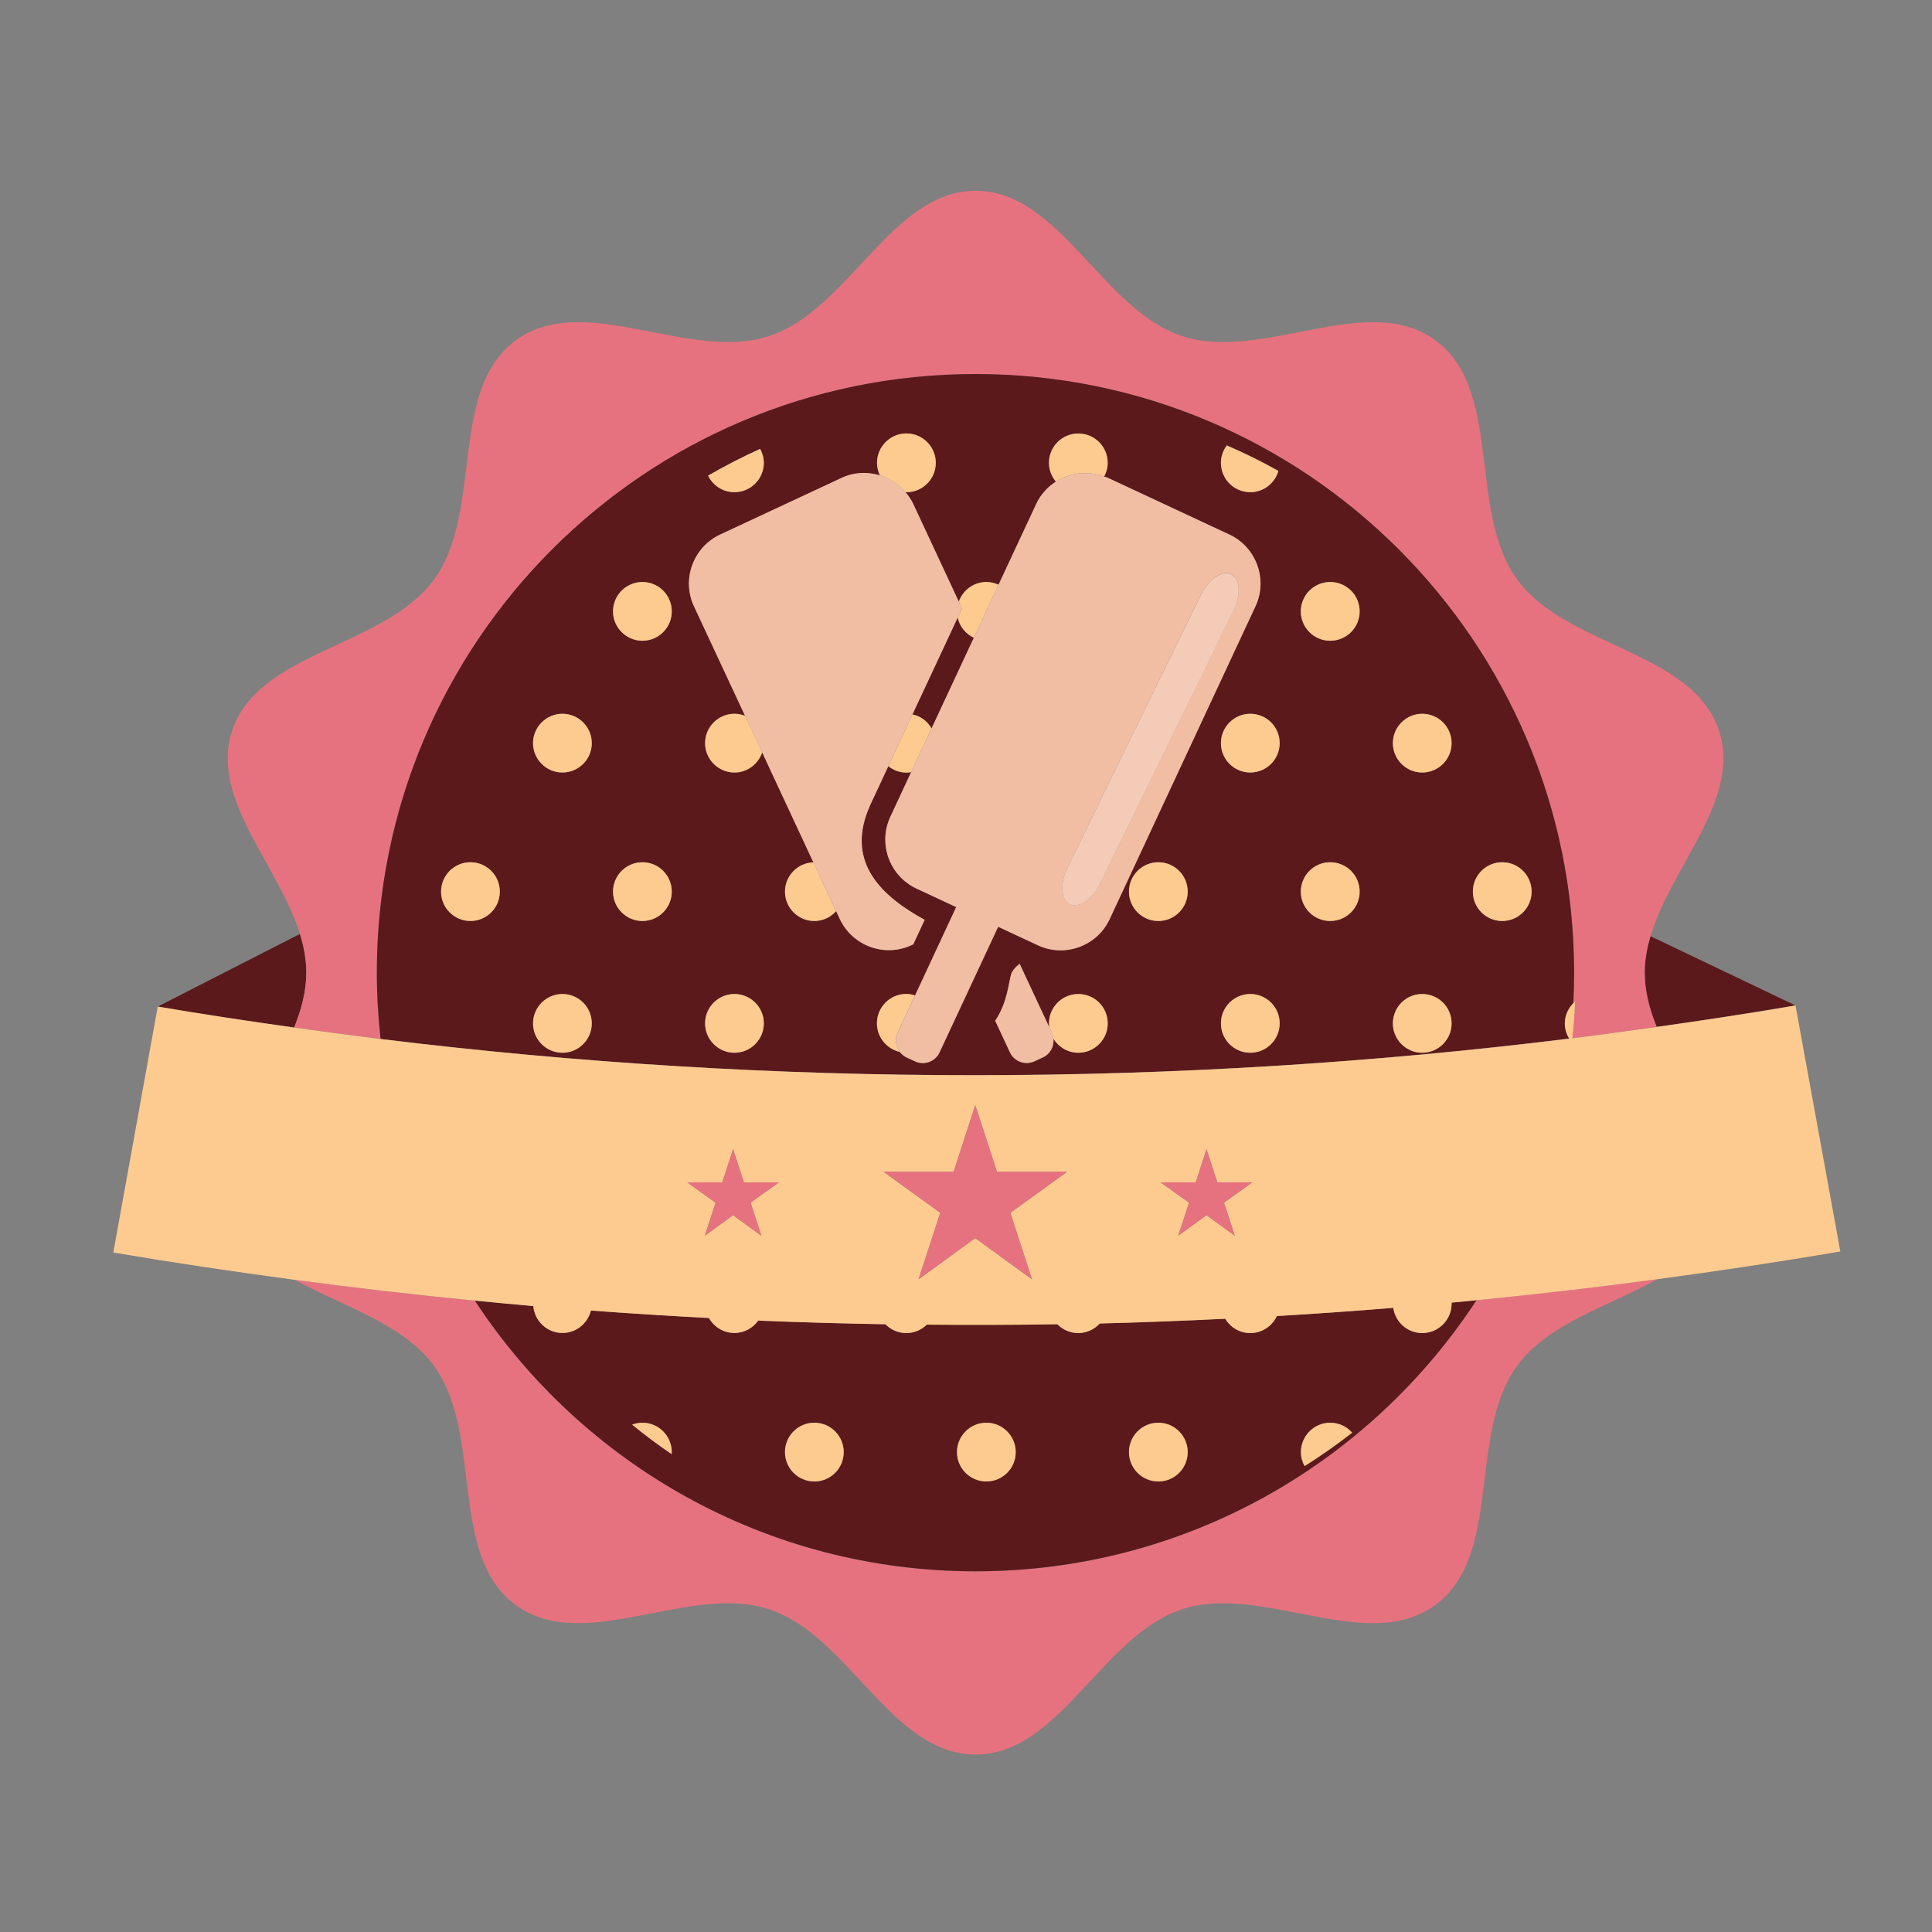 <?xml version="1.0" encoding="utf-8"?>
<!-- Generator: Adobe Illustrator 18.1.0, SVG Export Plug-In . SVG Version: 6.00 Build 0)  -->
<svg version="1.1" id="Layer_1" xmlns="http://www.w3.org/2000/svg" xmlns:xlink="http://www.w3.org/1999/xlink" x="0px" y="0px"
	 viewBox="0 0 2000 2000" enable-background="new 0 0 2000 2000" xml:space="preserve">
<rect x="0" y="0" width="2000" height="2000" fill="#808080" stroke="none"/>
<g>
	<path fill="#5C191B" d="M1714.9,1063c48-6.8,95.9-14,143.7-22.2l-150.1-71.7c-3.7,12.5-6,25-6,37.8
		C1702.6,1025.9,1707.5,1044.6,1714.9,1063z"/>
	<path fill="#5C191B" d="M317.1,1006.9c0-13.5-2.5-26.9-6.6-40.1l-147.2,75.2c47,8,94.1,15.1,141.2,21.7
		C312,1045,317.1,1026.1,317.1,1006.9z"/>
	<path fill="#E7727F" d="M1528.5,1345.9c-110.7,169-301.6,280.8-518.7,280.8c-216.9,0-407.7-111.5-518.4-280.3
		c-62.2-6.1-124.3-13.2-186.2-21.5c49.4,27.3,112.3,45.3,144.2,89.2c51.3,70.6,14.2,196.3,84.7,247.6
		c70.6,51.3,178.7-22.9,261.7,4.1c83,26.9,126.8,150.5,214.1,150.5c87.2,0,131.1-123.6,214-150.5c83-26.9,191.1,47.2,261.6-4.1
		c70.6-51.3,33.5-177,84.8-247.6c32.2-44.3,95.9-62.2,145.5-90C1653.5,1332.5,1591,1339.7,1528.5,1345.9z"/>
	<path fill="#E7727F" d="M304.5,1063.6c29.8,4.2,59.7,8.2,89.5,11.9c-2.5-22.5-3.9-45.4-3.9-68.6c0-342.2,277.4-619.7,619.7-619.7
		c342.2,0,619.7,277.4,619.7,619.7c0,10.6-0.3,21.1-0.8,31.5c0.6-0.7,1.2-1.4,1.9-2c-0.5,12.9-1.6,25.6-2.9,38.3
		c29.1-3.6,58.2-7.6,87.3-11.7c-7.5-18.4-12.4-37.1-12.4-56.1c0-12.7,2.3-25.3,6-37.8c21.6-72.8,94-141.5,71-212.3
		c-26.9-83-158-86.5-209.2-157.1c-51.3-70.6-14.2-196.3-84.8-247.6c-70.5-51.3-178.7,22.9-261.6-4.1c-83-27-126.9-150.5-214-150.5
		c-87.2,0-131.1,123.5-214.1,150.5c-83,26.9-191.1-47.2-261.7,4.1c-70.6,51.3-33.4,177-84.7,247.6
		c-51.3,70.6-182.3,74.1-209.3,157.1c-22.8,70.1,47.8,138,70.3,209.9c4.1,13.2,6.6,26.6,6.6,40.1
		C317.1,1026.1,312,1045,304.5,1063.6z"/>
	<path fill="#5C191B" d="M1502.7,1349.5c0,16.7-13.7,30.4-30.4,30.4c-15.3,0-27.9-11.4-30-26.1c-40.2,3.3-80.3,6.1-120.5,8.5
		c-4.8,10.4-15.3,17.6-27.5,17.6c-11,0-20.6-6-26-14.8c-43.2,2.1-86.5,3.8-129.8,4.9c-5.6,6-13.4,9.9-22.3,9.9
		c-8.5,0-16.1-3.5-21.6-9.1c-45.1,0.7-90.2,0.8-135.2,0.4c-5.5,5.3-12.9,8.7-21.2,8.7c-8.5,0-16.1-3.5-21.6-9.1
		c-43.9-0.8-87.8-1.9-131.7-3.8c-5.5,7.7-14.5,12.8-24.7,12.8c-11.3,0-21.1-6.3-26.3-15.5c-40.8-2.1-81.5-4.7-122.2-7.7
		c-3.2,13.3-15.2,23.2-29.5,23.2c-15.9,0-28.8-12.3-30.1-27.8c-20.2-1.7-40.4-3.8-60.6-5.7c110.7,168.8,301.5,280.3,518.4,280.3
		c217.1,0,408-111.7,518.7-280.8c-8.6,0.9-17.3,1.7-25.9,2.5C1502.6,1348.7,1502.7,1349.1,1502.7,1349.5z M695.2,1505.3
		c-14-9.6-27.6-19.8-40.8-30.5c3.3-1.2,6.9-2,10.6-2c16.8,0,30.4,13.7,30.4,30.4C695.4,1503.9,695.2,1504.6,695.2,1505.3z
		 M843,1533.6c-16.8,0-30.4-13.6-30.4-30.4c0-16.7,13.6-30.4,30.4-30.4c16.8,0,30.4,13.7,30.4,30.4
		C873.4,1520,859.8,1533.6,843,1533.6z M1021,1533.6c-16.8,0-30.4-13.6-30.4-30.4c0-16.7,13.6-30.4,30.4-30.4
		c16.8,0,30.4,13.7,30.4,30.4C1051.5,1520,1037.8,1533.6,1021,1533.6z M1199.1,1533.6c-16.8,0-30.4-13.6-30.4-30.4
		c0-16.7,13.6-30.4,30.4-30.4c16.8,0,30.4,13.7,30.4,30.4C1229.5,1520,1215.9,1533.6,1199.1,1533.6z M1350.5,1517.7
		c-2.4-4.3-3.8-9.2-3.8-14.5c0-16.7,13.6-30.4,30.4-30.4c9.1,0,17.1,4.1,22.7,10.3C1384,1495.5,1367.5,1507,1350.5,1517.7z"/>
	<path fill="#5C191B" d="M991.4,639.3c-15.6,33.4-31.2,66.8-46.8,100.2c8.4,1.8,15.5,7.2,19.8,14.4l43.7-93.7
		C999.7,656.2,993.4,648.6,991.4,639.3z"/>
	<path fill="#5C191B" d="M1009.8,387.2c-342.3,0-619.7,277.4-619.7,619.7c0,23.2,1.4,46.1,3.9,68.6c408.6,50.1,822,50,1230.5-0.4
		c-2.8-4.6-4.6-9.9-4.6-15.7c0-8.2,3.5-15.5,8.8-21c0.5-10.4,0.8-20.9,0.8-31.5C1629.5,664.7,1352.1,387.2,1009.8,387.2z
		 M1294.3,799.7c-16.8,0-30.4-13.7-30.4-30.4c0-16.7,13.6-30.4,30.4-30.4c16.8,0,30.4,13.7,30.4,30.4
		C1324.7,786,1311.1,799.7,1294.3,799.7z M1270,461.1c18.3,7.9,36.1,16.8,53.4,26.4c-3.7,12.7-15.2,22-29.1,22
		c-16.8,0-30.4-13.6-30.4-30.4C1263.9,472.4,1266.2,466.2,1270,461.1z M786.9,464.7c2.3,4.3,3.8,9.2,3.8,14.4
		c0,16.7-13.7,30.4-30.4,30.4c-12,0-22.3-7-27.3-17.2C750.4,482.3,768.4,473.1,786.9,464.7z M665,602.5c16.8,0,30.4,13.6,30.4,30.4
		c0,16.8-13.6,30.4-30.4,30.4c-16.7,0-30.4-13.6-30.4-30.4C634.6,616.1,648.3,602.5,665,602.5z M582.2,738.9
		c16.8,0,30.4,13.7,30.4,30.4c0,16.7-13.6,30.4-30.4,30.4c-16.7,0-30.4-13.7-30.4-30.4C551.8,752.5,565.5,738.9,582.2,738.9z
		 M487,953.4c-16.8,0-30.4-13.6-30.4-30.4c0-16.8,13.6-30.4,30.4-30.4c16.8,0,30.4,13.6,30.4,30.4
		C517.4,939.7,503.8,953.4,487,953.4z M582.2,1089.8c-16.7,0-30.4-13.7-30.4-30.4c0-16.8,13.7-30.4,30.4-30.4
		c16.8,0,30.4,13.6,30.4,30.4C612.6,1076.1,599,1089.8,582.2,1089.8z M665,953.4c-16.7,0-30.4-13.6-30.4-30.4
		c0-16.8,13.7-30.4,30.4-30.4c16.8,0,30.4,13.6,30.4,30.4C695.4,939.7,681.8,953.4,665,953.4z M760.3,1089.8
		c-16.8,0-30.4-13.7-30.4-30.4c0-16.8,13.7-30.4,30.4-30.4c16.8,0,30.4,13.6,30.4,30.4C790.7,1076.1,777,1089.8,760.3,1089.8z
		 M1116.3,1089.8c-10.9,0-20.4-5.8-25.8-14.5c0.8,7.9-3.3,15.8-10.9,19.3l-8.7,4c-9.6,4.5-21,0.3-25.4-9.2l-15.3-32.8
		c9.7-13.9,12.7-29.3,16.1-46.6c0.9-4.4,4.6-8.6,9.2-12.3l30.8,65.9c-0.2-1.4-0.4-2.8-0.4-4.2c0-16.8,13.6-30.4,30.4-30.4
		c16.8,0,30.4,13.6,30.4,30.4C1146.7,1076.1,1133.1,1089.8,1116.3,1089.8z M1074.4,978.5l-41.2-19.2l-60.7,130.1
		c-4.5,9.6-15.9,13.7-25.4,9.2l-8.7-4c-2.8-1.3-5.1-3.3-6.9-5.6c-13.5-3.1-23.7-15.2-23.7-29.6c0-16.8,13.6-30.4,30.4-30.4
		c3.1,0,6.1,0.6,9,1.5l42.6-91.5l-41.2-19.2c-27.8-13-40-46.4-27-74.2l21.6-46.4c-1.6,0.3-3.3,0.5-5,0.5c-7,0-13.5-2.5-18.6-6.6
		c-6.3,13.4-12.5,26.9-18.8,40.3c-0.5,1-0.9,2-1.2,3.1c-0.5,0.8-0.9,1.7-1.2,2.7c-21.3,54.4,13.8,88.4,58.8,113
		c-3.9,8.5-7.9,17-11.8,25.4l-1.8,0.8c-27.8,13-61.2,0.8-74.2-27l-3.8-8.2c-5.6,6.2-13.6,10.2-22.5,10.2
		c-16.8,0-30.4-13.6-30.4-30.4c0-16.4,13.1-29.7,29.4-30.3L789,778.9c-4.1,12-15.3,20.8-28.7,20.8c-16.8,0-30.4-13.7-30.4-30.4
		c0-16.7,13.7-30.4,30.4-30.4c3.9,0,7.6,0.8,11,2.2l-52.9-113.4c-13-27.8-0.8-61.2,27-74.2l125.8-58.7c12.9-6,27-6.4,39.7-2.6
		c-1.9-3.9-3-8.3-3-13c0-16.8,13.6-30.4,30.4-30.4c16.8,0,30.4,13.6,30.4,30.4c0,16.7-13.6,30.4-30.4,30.4c-0.3,0-0.7-0.1-1-0.1
		c3.1,3.7,6,7.7,8.1,12.3l47.1,101c4.2-11.8,15.3-20.3,28.5-20.3c4.5,0,8.8,1.1,12.6,2.8l39-83.6c4.6-9.9,11.9-17.6,20.4-23.2
		c-4.4-5.3-7.2-12-7.2-19.4c0-16.8,13.6-30.4,30.4-30.4c16.8,0,30.4,13.6,30.4,30.4c0,5.2-1.4,9.9-3.7,14.2c1.3,0.5,2.6,0.8,3.9,1.3
		l125.8,58.7c27.8,13,40,46.3,27,74.2l-151,323.9C1135.7,979.3,1102.3,991.4,1074.4,978.5z M1199.1,953.4
		c-16.8,0-30.4-13.6-30.4-30.4c0-16.8,13.6-30.4,30.4-30.4c16.8,0,30.4,13.6,30.4,30.4C1229.5,939.7,1215.9,953.4,1199.1,953.4z
		 M1294.3,1089.8c-16.8,0-30.4-13.7-30.4-30.4c0-16.8,13.6-30.4,30.4-30.4c16.8,0,30.4,13.6,30.4,30.4
		C1324.7,1076.1,1311.1,1089.8,1294.3,1089.8z M1377,953.4c-16.7,0-30.4-13.6-30.4-30.4c0-16.8,13.6-30.4,30.4-30.4
		c16.8,0,30.5,13.6,30.5,30.4C1407.5,939.7,1393.9,953.4,1377,953.4z M1377,663.3c-16.7,0-30.4-13.6-30.4-30.4
		c0-16.8,13.6-30.4,30.4-30.4c16.8,0,30.5,13.6,30.5,30.4C1407.5,649.6,1393.9,663.3,1377,663.3z M1472.3,1089.8
		c-16.8,0-30.4-13.7-30.4-30.4c0-16.8,13.6-30.4,30.4-30.4c16.7,0,30.4,13.6,30.4,30.4C1502.7,1076.1,1489.1,1089.8,1472.3,1089.8z
		 M1472.3,799.7c-16.8,0-30.4-13.7-30.4-30.4c0-16.7,13.6-30.4,30.4-30.4c16.7,0,30.4,13.7,30.4,30.4
		C1502.7,786,1489.1,799.7,1472.3,799.7z M1555.1,953.4c-16.8,0-30.4-13.6-30.4-30.4c0-16.8,13.6-30.4,30.4-30.4
		c16.8,0,30.4,13.6,30.4,30.4C1585.5,939.7,1571.9,953.4,1555.1,953.4z"/>
	<path fill="#FDCB8F" d="M760.3,509.5c16.8,0,30.4-13.6,30.4-30.4c0-5.3-1.5-10.1-3.8-14.4c-18.5,8.3-36.4,17.6-53.9,27.7
		C738,502.5,748.2,509.5,760.3,509.5z"/>
	<path fill="#FDCB8F" d="M937.3,509.4c0.3,0,0.7,0.1,1,0.1c16.8,0,30.4-13.6,30.4-30.4c0-16.8-13.6-30.4-30.4-30.4
		c-16.8,0-30.4,13.6-30.4,30.4c0,4.7,1.1,9,3,13C921,495.2,930.2,501.1,937.3,509.4z"/>
	<path fill="#FDCB8F" d="M1143,493.4c2.3-4.3,3.7-9,3.7-14.2c0-16.8-13.6-30.4-30.4-30.4c-16.8,0-30.4,13.6-30.4,30.4
		c0,7.4,2.8,14.1,7.2,19.4C1107.6,489.2,1126,486.9,1143,493.4z"/>
	<path fill="#FDCB8F" d="M1294.3,509.5c13.8,0,25.4-9.3,29.1-22c-17.3-9.7-35.1-18.5-53.4-26.4c-3.8,5.1-6.1,11.3-6.1,18
		C1263.9,495.9,1277.5,509.5,1294.3,509.5z"/>
	<path fill="#FDCB8F" d="M665,663.3c16.8,0,30.4-13.6,30.4-30.4c0-16.8-13.6-30.4-30.4-30.4c-16.7,0-30.4,13.6-30.4,30.4
		C634.6,649.6,648.3,663.3,665,663.3z"/>
	<path fill="#FDCB8F" d="M991.4,639.3c2,9.3,8.3,16.9,16.7,20.9l25.6-54.9c-3.9-1.8-8.1-2.8-12.6-2.8c-13.2,0-24.3,8.5-28.5,20.3
		l3.3,7.1C994.3,633,992.9,636.2,991.4,639.3z"/>
	<path fill="#FDCB8F" d="M1377,602.5c-16.7,0-30.4,13.6-30.4,30.4c0,16.8,13.6,30.4,30.4,30.4c16.8,0,30.5-13.6,30.5-30.4
		C1407.5,616.1,1393.9,602.5,1377,602.5z"/>
	<path fill="#FDCB8F" d="M582.2,799.7c16.8,0,30.4-13.7,30.4-30.4c0-16.7-13.6-30.4-30.4-30.4c-16.7,0-30.4,13.7-30.4,30.4
		C551.8,786,565.5,799.7,582.2,799.7z"/>
	<path fill="#FDCB8F" d="M760.3,738.9c-16.8,0-30.4,13.7-30.4,30.4c0,16.7,13.7,30.4,30.4,30.4c13.4,0,24.6-8.8,28.7-20.8L771.3,741
		C767.9,739.7,764.2,738.9,760.3,738.9z"/>
	<path fill="#FDCB8F" d="M944.6,739.6c-8.3,17.9-16.7,35.7-25,53.6c5.2,4,11.6,6.6,18.6,6.6c1.7,0,3.4-0.2,5-0.5l21.1-45.2
		C960.1,746.7,953.1,741.4,944.6,739.6z"/>
	<path fill="#FDCB8F" d="M1294.3,738.9c-16.8,0-30.4,13.7-30.4,30.4c0,16.7,13.6,30.4,30.4,30.4c16.8,0,30.4-13.7,30.4-30.4
		C1324.7,752.5,1311.1,738.9,1294.3,738.9z"/>
	<path fill="#FDCB8F" d="M1472.3,738.9c-16.8,0-30.4,13.7-30.4,30.4c0,16.7,13.6,30.4,30.4,30.4c16.7,0,30.4-13.7,30.4-30.4
		C1502.7,752.5,1489.1,738.9,1472.3,738.9z"/>
	<path fill="#FDCB8F" d="M487,892.6c-16.8,0-30.4,13.6-30.4,30.4c0,16.8,13.6,30.4,30.4,30.4c16.8,0,30.4-13.6,30.4-30.4
		C517.4,906.2,503.8,892.6,487,892.6z"/>
	<path fill="#FDCB8F" d="M665,892.6c-16.7,0-30.4,13.6-30.4,30.4c0,16.8,13.7,30.4,30.4,30.4c16.8,0,30.4-13.6,30.4-30.4
		C695.4,906.2,681.8,892.6,665,892.6z"/>
	<path fill="#FDCB8F" d="M812.6,923c0,16.8,13.6,30.4,30.4,30.4c9,0,17-4,22.5-10.2L842,892.7C825.7,893.2,812.6,906.6,812.6,923z"
		/>
	<path fill="#FDCB8F" d="M1199.1,892.6c-16.8,0-30.4,13.6-30.4,30.4c0,16.8,13.6,30.4,30.4,30.4c16.8,0,30.4-13.6,30.4-30.4
		C1229.5,906.2,1215.9,892.6,1199.1,892.6z"/>
	<path fill="#FDCB8F" d="M1377,892.6c-16.7,0-30.4,13.6-30.4,30.4c0,16.8,13.6,30.4,30.4,30.4c16.8,0,30.5-13.6,30.5-30.4
		C1407.5,906.2,1393.9,892.6,1377,892.6z"/>
	<path fill="#FDCB8F" d="M1555.1,892.6c-16.8,0-30.4,13.6-30.4,30.4c0,16.8,13.6,30.4,30.4,30.4c16.8,0,30.4-13.6,30.4-30.4
		C1585.5,906.2,1571.9,892.6,1555.1,892.6z"/>
	<path fill="#FDCB8F" d="M582.2,1029c-16.7,0-30.4,13.6-30.4,30.4c0,16.8,13.7,30.4,30.4,30.4c16.8,0,30.4-13.7,30.4-30.4
		C612.6,1042.6,599,1029,582.2,1029z"/>
	<path fill="#FDCB8F" d="M760.3,1029c-16.8,0-30.4,13.6-30.4,30.4c0,16.8,13.7,30.4,30.4,30.4c16.8,0,30.4-13.7,30.4-30.4
		C790.7,1042.6,777,1029,760.3,1029z"/>
	<path fill="#FDCB8F" d="M929.2,1069.1l18-38.7c-2.9-0.9-5.8-1.5-9-1.5c-16.8,0-30.4,13.6-30.4,30.4c0,14.5,10.2,26.6,23.7,29.6
		C927.2,1083.5,926,1075.9,929.2,1069.1z"/>
	<path fill="#FDCB8F" d="M1116.3,1029c-16.8,0-30.4,13.6-30.4,30.4c0,1.5,0.2,2.8,0.4,4.2l2.6,5.5c0.9,2,1.4,4.1,1.6,6.2
		c5.4,8.7,14.9,14.5,25.8,14.5c16.8,0,30.4-13.7,30.4-30.4C1146.7,1042.6,1133.1,1029,1116.3,1029z"/>
	<path fill="#FDCB8F" d="M1294.3,1029c-16.8,0-30.4,13.6-30.4,30.4c0,16.8,13.6,30.4,30.4,30.4c16.8,0,30.4-13.7,30.4-30.4
		C1324.7,1042.6,1311.1,1029,1294.3,1029z"/>
	<path fill="#FDCB8F" d="M1472.3,1029c-16.8,0-30.4,13.6-30.4,30.4c0,16.8,13.6,30.4,30.4,30.4c16.7,0,30.4-13.7,30.4-30.4
		C1502.7,1042.6,1489.1,1029,1472.3,1029z"/>
	<path fill="#FDCB8F" d="M665,1472.8c-3.7,0-7.3,0.8-10.6,2c13.2,10.8,26.8,20.9,40.8,30.5c0.1-0.7,0.2-1.4,0.2-2.1
		C695.4,1486.5,681.8,1472.8,665,1472.8z"/>
	<path fill="#FDCB8F" d="M873.4,1503.2c0-16.7-13.6-30.4-30.4-30.4c-16.8,0-30.4,13.7-30.4,30.4c0,16.8,13.6,30.4,30.4,30.4
		C859.8,1533.6,873.4,1520,873.4,1503.2z"/>
	<path fill="#FDCB8F" d="M1051.5,1503.2c0-16.7-13.7-30.4-30.4-30.4c-16.8,0-30.4,13.7-30.4,30.4c0,16.8,13.6,30.4,30.4,30.4
		C1037.8,1533.6,1051.5,1520,1051.5,1503.2z"/>
	<path fill="#FDCB8F" d="M1199.1,1472.8c-16.8,0-30.4,13.7-30.4,30.4c0,16.8,13.6,30.4,30.4,30.4c16.8,0,30.4-13.6,30.4-30.4
		C1229.5,1486.5,1215.9,1472.8,1199.1,1472.8z"/>
	<path fill="#FDCB8F" d="M1346.7,1503.2c0,5.3,1.5,10.2,3.8,14.5c17-10.7,33.4-22.3,49.2-34.6c-5.6-6.3-13.6-10.3-22.7-10.3
		C1360.3,1472.8,1346.7,1486.5,1346.7,1503.2z"/>
	<path fill="#F1BEA4" d="M1299.7,627.6c13-27.8,0.8-61.2-27-74.2l-125.8-58.7c-1.3-0.6-2.6-0.9-3.9-1.3c-17-6.4-35.4-4.1-49.9,5.2
		c-8.6,5.5-15.8,13.3-20.4,23.2l-39,83.6l-25.6,54.9l-43.7,93.7l-21.1,45.2l-21.6,46.4c-13,27.8-0.8,61.2,27,74.2l41.2,19.2
		l-42.6,91.5l-18,38.7c-3.2,6.8-2,14.4,2.3,19.9c1.8,2.3,4.1,4.2,6.9,5.6l8.7,4c9.6,4.5,21,0.3,25.4-9.2l60.7-130.1l41.2,19.2
		c27.8,13,61.2,0.8,74.2-27L1299.7,627.6z M1138.7,914.8c-7.9,16.2-21.9,25.7-31.2,21.1c-9.3-4.6-10.4-21.4-2.5-37.6l138.3-282.8
		c7.9-16.2,21.9-25.7,31.2-21.2c9.3,4.6,10.4,21.4,2.5,37.6L1138.7,914.8z"/>
	<path fill="#F1BEA4" d="M1086.3,1063.6l-30.8-65.9c-4.6,3.7-8.4,7.9-9.2,12.3c-3.4,17.3-6.4,32.6-16.1,46.6l15.3,32.8
		c4.5,9.6,15.9,13.7,25.4,9.2l8.7-4c7.6-3.5,11.7-11.4,10.9-19.3c-0.2-2.1-0.7-4.2-1.6-6.2L1086.3,1063.6z"/>
	<path fill="#F1BEA4" d="M991.4,639.3c1.5-3.2,3-6.3,4.4-9.5l-3.3-7.1l-47.1-101c-2.1-4.6-5-8.6-8.1-12.3
		c-7-8.3-16.2-14.2-26.4-17.3c-12.7-3.9-26.8-3.5-39.7,2.6l-125.8,58.7c-27.8,13-40,46.3-27,74.2L771.3,741l17.7,37.9L842,892.7
		l23.6,50.5l3.8,8.2c13,27.8,46.4,40,74.2,27l1.8-0.8c3.9-8.5,7.9-16.9,11.8-25.4c-45-24.6-80.1-58.7-58.8-113
		c0.3-1,0.8-1.8,1.2-2.7c0.3-1,0.7-2.1,1.2-3.1c6.3-13.4,12.5-26.9,18.8-40.3c8.3-17.9,16.7-35.7,25-53.6
		C960.2,706.1,975.8,672.7,991.4,639.3z"/>
	<path fill="#FDCB8F" d="M552.1,1352.1c1.3,15.5,14.3,27.8,30.1,27.8c14.3,0,26.2-9.9,29.5-23.2c40.7,3,81.5,5.6,122.2,7.7
		c5.2,9.2,15,15.5,26.3,15.5c10.2,0,19.2-5.1,24.7-12.8c43.9,1.8,87.8,3,131.7,3.8c5.5,5.6,13.2,9.1,21.6,9.1
		c8.2,0,15.7-3.3,21.2-8.7c45.1,0.4,90.2,0.3,135.2-0.4c5.5,5.6,13.2,9.1,21.6,9.1c8.8,0,16.7-3.9,22.3-9.9
		c43.3-1.1,86.5-2.8,129.8-4.9c5.3,8.8,14.9,14.8,26,14.8c12.2,0,22.7-7.3,27.5-17.6c40.2-2.4,80.4-5.2,120.5-8.5
		c2.1,14.7,14.7,26.1,30,26.1c16.7,0,30.4-13.6,30.4-30.4c0-0.4-0.1-0.8-0.1-1.1c8.6-0.8,17.3-1.6,25.9-2.5
		c62.5-6.2,124.9-13.4,187.3-21.8c63.2-8.5,126.3-17.9,189.3-28.7c-15.5-84.9-30.9-169.8-46.4-254.6c-47.8,8.2-95.7,15.4-143.7,22.2
		c-29.1,4.1-58.2,8.1-87.3,11.7c1.4-12.7,2.4-25.4,2.9-38.3c-0.7,0.6-1.2,1.3-1.9,2c-5.3,5.5-8.8,12.8-8.8,21
		c0,5.8,1.7,11.1,4.6,15.7c-408.5,50.4-821.9,50.5-1230.5,0.4c-29.9-3.7-59.7-7.7-89.5-11.9c-47.2-6.6-94.3-13.7-141.2-21.7
		c-15.3,84.9-30.7,169.7-46,254.6c62.5,10.6,125.2,19.9,188,28.3c62,8.3,124.1,15.4,186.2,21.5
		C511.6,1348.3,531.9,1350.3,552.1,1352.1z M1249,1189.6l11.2,34.4h36.2l-29.3,21l11.2,34.3l-29.3-21.3l-29.3,21.2l11.2-34.1
		l-29.3-21h36.2L1249,1189.6z M987.2,1213l22.4-69l22.4,69h72.6l-58.7,42.5l22.4,68.9l-58.7-42.7l-58.7,42.6l22.4-68.8l-58.7-42.5
		H987.2z M747.7,1224l11.2-34.4l11.2,34.4h36.2l-29.3,21l11.2,34.3l-29.3-21.3l-29.3,21.2l11.2-34.1l-29.3-21H747.7z"/>
	<path fill="#F1BEA4" d="M1277,632.1c7.9-16.2,6.8-33.1-2.5-37.6c-9.3-4.5-23.3,4.9-31.2,21.2L1105,898.4
		c-7.9,16.2-6.8,33.1,2.5,37.6c9.3,4.5,23.3-4.9,31.2-21.1L1277,632.1z"/>
	<path opacity="0.2" fill="#FFFFFF" d="M1277,632.1c7.9-16.2,6.8-33.1-2.5-37.6c-9.3-4.5-23.3,4.9-31.2,21.2L1105,898.4
		c-7.9,16.2-6.8,33.1,2.5,37.6c9.3,4.5,23.3-4.9,31.2-21.1L1277,632.1z"/>
	<polygon fill="#E7727F" points="950.9,1324.3 1009.6,1281.7 1068.4,1324.4 1045.9,1255.5 1104.6,1213 1032.1,1213 1009.6,1144 
		987.2,1213 914.7,1213 973.4,1255.5 	"/>
	<polygon fill="#E7727F" points="1201.6,1224 1230.9,1245 1219.7,1279.1 1249,1257.9 1278.2,1279.3 1267.1,1245 1296.3,1224 
		1260.2,1224 1249,1189.6 1237.8,1224 	"/>
	<polygon fill="#E7727F" points="740.8,1245 729.7,1279.1 758.9,1257.9 788.2,1279.3 777,1245 806.3,1224 770.1,1224 758.9,1189.6 
		747.7,1224 711.6,1224 	"/>
</g>
</svg>
